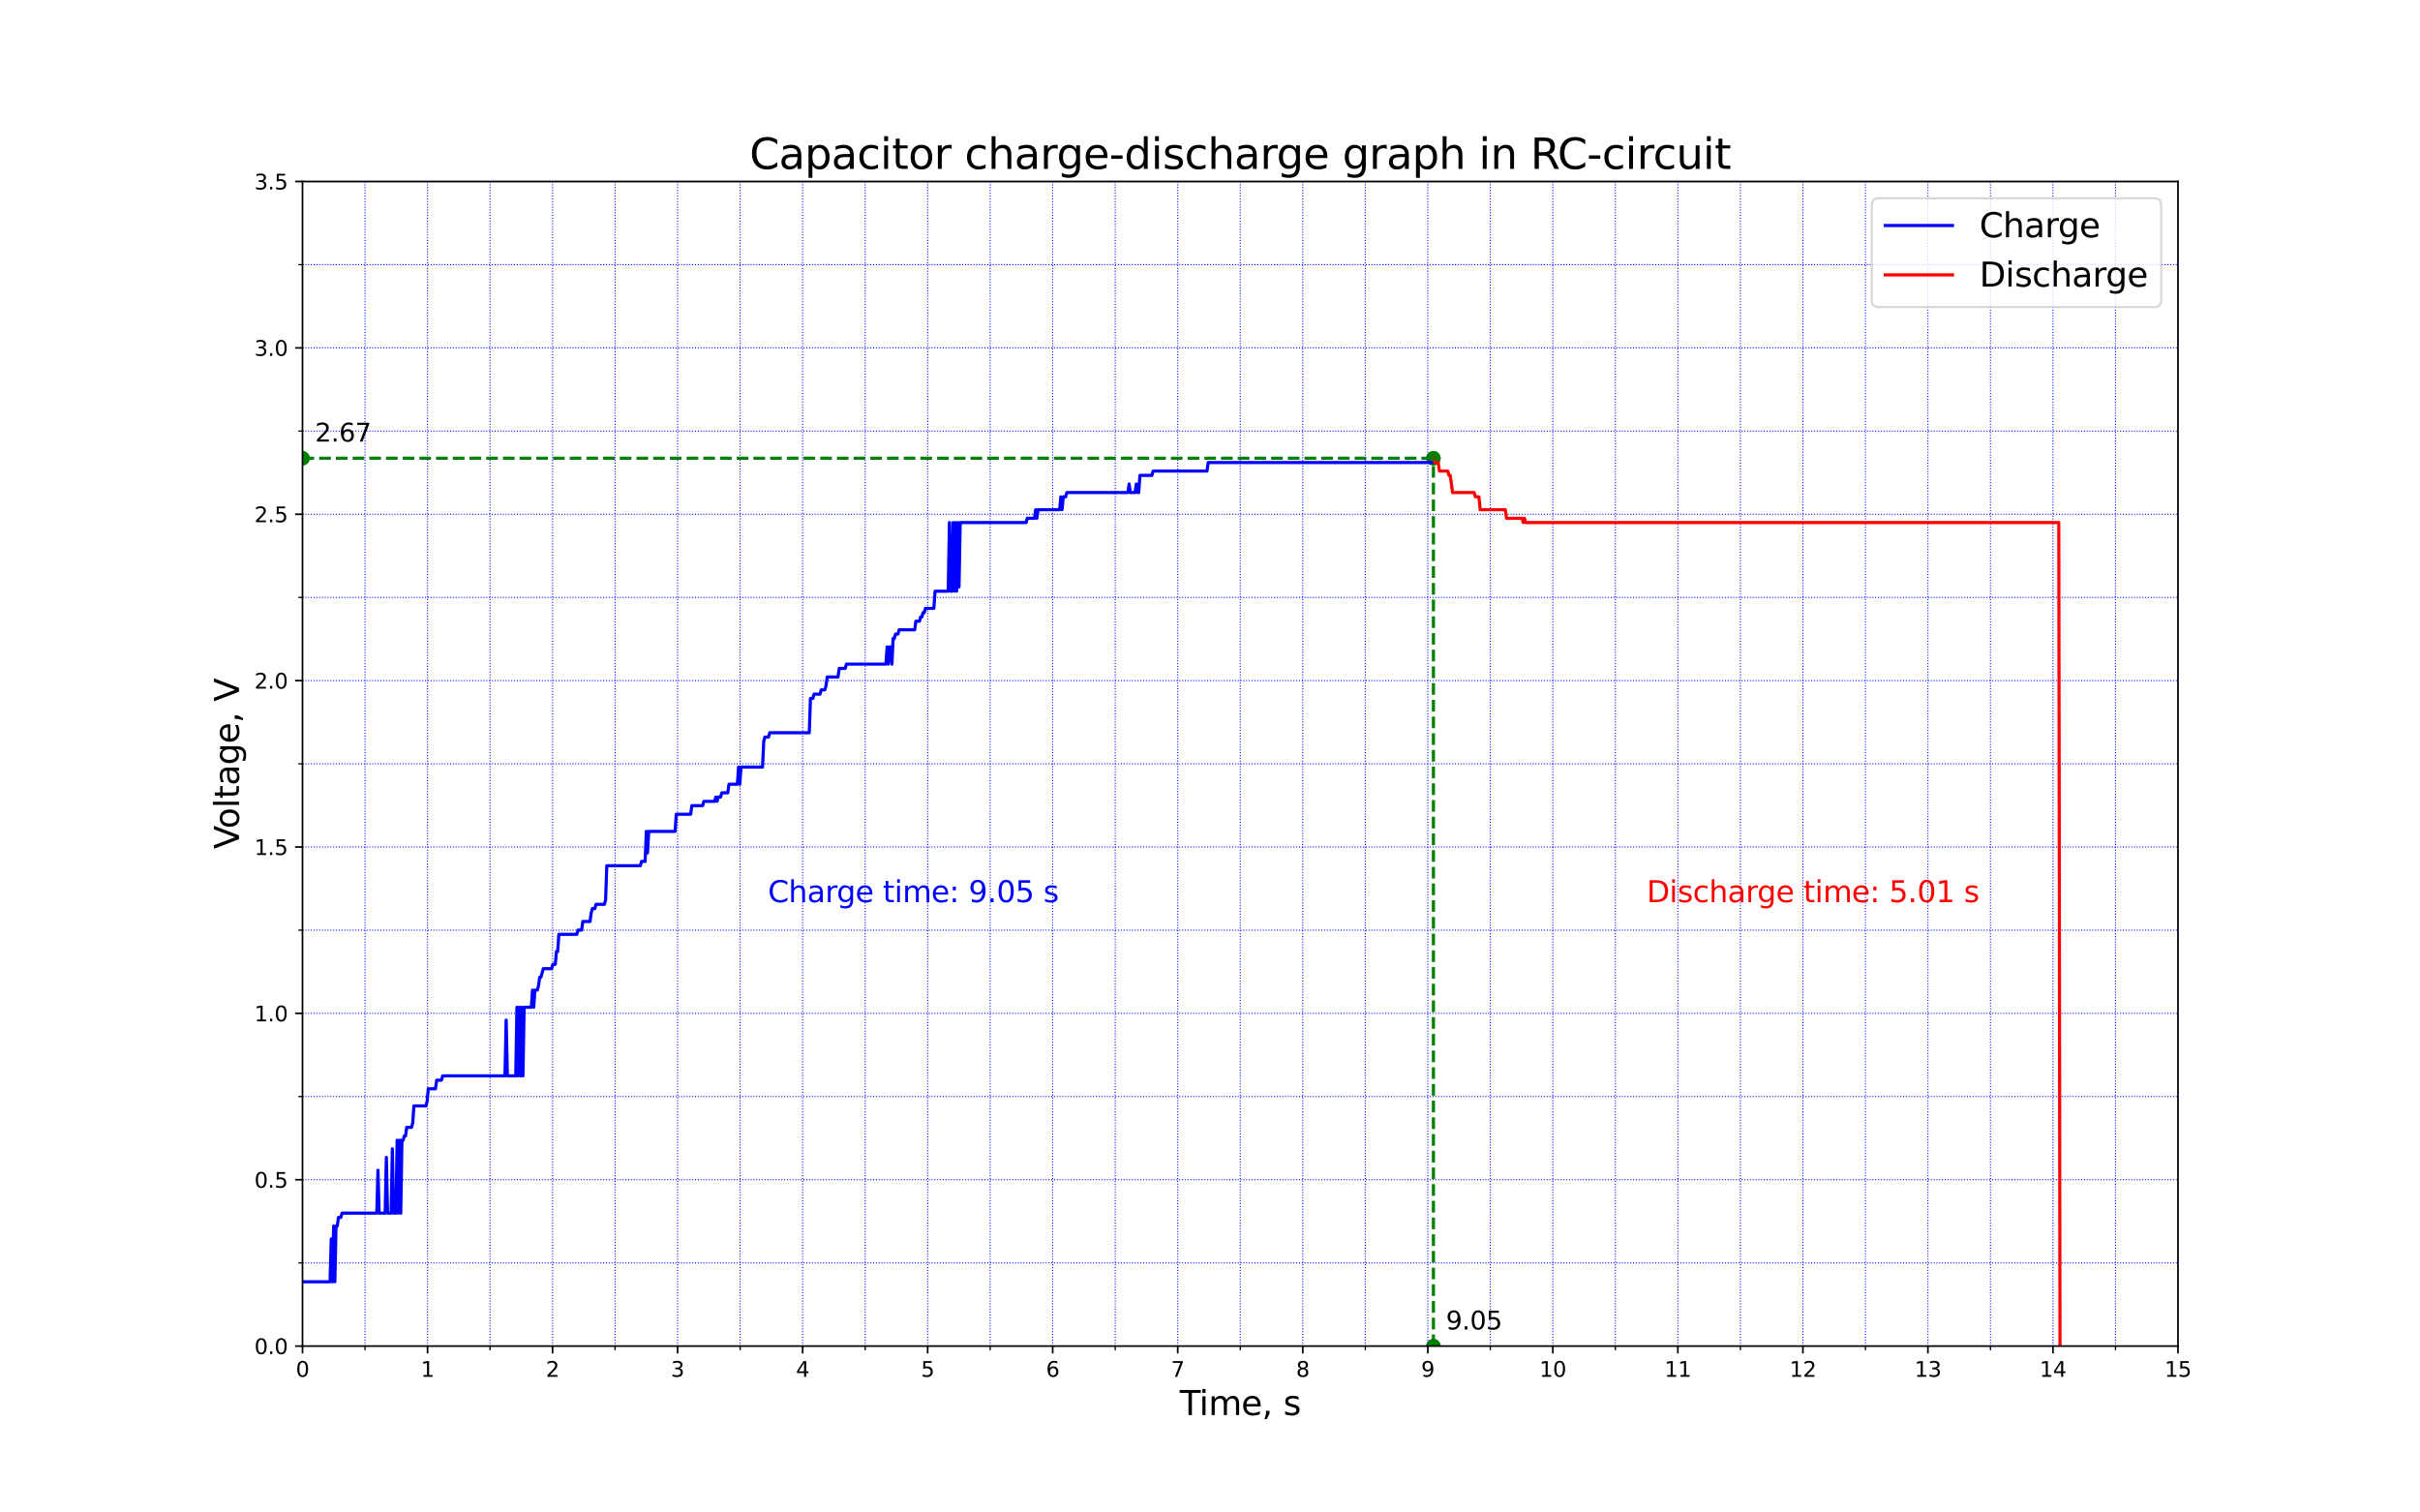 <?xml version="1.0" encoding="utf-8" standalone="no"?>
<!DOCTYPE svg PUBLIC "-//W3C//DTD SVG 1.1//EN"
  "http://www.w3.org/Graphics/SVG/1.1/DTD/svg11.dtd">
<svg xmlns:xlink="http://www.w3.org/1999/xlink" width="1152pt" height="720pt" viewBox="0 0 1152 720" xmlns="http://www.w3.org/2000/svg" version="1.1">
 <defs>
  <style type="text/css">*{stroke-linejoin: round; stroke-linecap: butt}</style>
 </defs>
 <g id="figure_1">
  <g id="patch_1">
   <path d="M 0 720 
L 1152 720 
L 1152 0 
L 0 0 
z
" style="fill: #ffffff"/>
  </g>
  <g id="axes_1">
   <g id="patch_2">
    <path d="M 144 640.8 
L 1036.8 640.8 
L 1036.8 86.4 
L 144 86.4 
z
" style="fill: #ffffff"/>
   </g>
   <g id="PathCollection_1">
    <defs>
     <path id="mfbe9fd8f57" d="M 0 3 
C 0.796 3 1.559 2.684 2.121 2.121 
C 2.684 1.559 3 0.796 3 0 
C 3 -0.796 2.684 -1.559 2.121 -2.121 
C 1.559 -2.684 0.796 -3 0 -3 
C -0.796 -3 -1.559 -2.684 -2.121 -2.121 
C -2.684 -1.559 -3 -0.796 -3 0 
C -3 0.796 -2.684 1.559 -2.121 2.121 
C -1.559 2.684 -0.796 3 0 3 
z
" style="stroke: #008000"/>
    </defs>
    <g clip-path="url(#pc3e6f64f0e)">
     <use xlink:href="#mfbe9fd8f57" x="682.359" y="218.132" style="fill: #008000; stroke: #008000"/>
    </g>
   </g>
   <g id="PathCollection_2">
    <g clip-path="url(#pc3e6f64f0e)">
     <use xlink:href="#mfbe9fd8f57" x="682.359" y="640.8" style="fill: #008000; stroke: #008000"/>
    </g>
   </g>
   <g id="PathCollection_3">
    <g clip-path="url(#pc3e6f64f0e)">
     <use xlink:href="#mfbe9fd8f57" x="144" y="218.132" style="fill: #008000; stroke: #008000"/>
    </g>
   </g>
   <g id="matplotlib.axis_1">
    <g id="xtick_1">
     <g id="line2d_1">
      <path d="M 144 640.8 
L 144 86.4 
" clip-path="url(#pc3e6f64f0e)" style="fill: none; stroke-dasharray: 0.5,0.825; stroke-dashoffset: 0; stroke: #0000ff; stroke-width: 0.5"/>
     </g>
     <g id="line2d_2">
      <defs>
       <path id="ma25ece57f5" d="M 0 0 
L 0 3.5 
" style="stroke: #000000; stroke-width: 0.8"/>
      </defs>
      <g>
       <use xlink:href="#ma25ece57f5" x="144" y="640.8" style="stroke: #000000; stroke-width: 0.8"/>
      </g>
     </g>
     <g id="text_1">
      <!-- 0 -->
      <g transform="translate(140.819 655.398) scale(0.1 -0.1)">
       <defs>
        <path id="DejaVuSans-30" d="M 2034 4250 
Q 1547 4250 1301 3770 
Q 1056 3291 1056 2328 
Q 1056 1369 1301 889 
Q 1547 409 2034 409 
Q 2525 409 2770 889 
Q 3016 1369 3016 2328 
Q 3016 3291 2770 3770 
Q 2525 4250 2034 4250 
z
M 2034 4750 
Q 2819 4750 3233 4129 
Q 3647 3509 3647 2328 
Q 3647 1150 3233 529 
Q 2819 -91 2034 -91 
Q 1250 -91 836 529 
Q 422 1150 422 2328 
Q 422 3509 836 4129 
Q 1250 4750 2034 4750 
z
" transform="scale(0.016)"/>
       </defs>
       <use xlink:href="#DejaVuSans-30"/>
      </g>
     </g>
    </g>
    <g id="xtick_2">
     <g id="line2d_3">
      <path d="M 203.52 640.8 
L 203.52 86.4 
" clip-path="url(#pc3e6f64f0e)" style="fill: none; stroke-dasharray: 0.5,0.825; stroke-dashoffset: 0; stroke: #0000ff; stroke-width: 0.5"/>
     </g>
     <g id="line2d_4">
      <g>
       <use xlink:href="#ma25ece57f5" x="203.52" y="640.8" style="stroke: #000000; stroke-width: 0.8"/>
      </g>
     </g>
     <g id="text_2">
      <!-- 1 -->
      <g transform="translate(200.339 655.398) scale(0.1 -0.1)">
       <defs>
        <path id="DejaVuSans-31" d="M 794 531 
L 1825 531 
L 1825 4091 
L 703 3866 
L 703 4441 
L 1819 4666 
L 2450 4666 
L 2450 531 
L 3481 531 
L 3481 0 
L 794 0 
L 794 531 
z
" transform="scale(0.016)"/>
       </defs>
       <use xlink:href="#DejaVuSans-31"/>
      </g>
     </g>
    </g>
    <g id="xtick_3">
     <g id="line2d_5">
      <path d="M 263.04 640.8 
L 263.04 86.4 
" clip-path="url(#pc3e6f64f0e)" style="fill: none; stroke-dasharray: 0.5,0.825; stroke-dashoffset: 0; stroke: #0000ff; stroke-width: 0.5"/>
     </g>
     <g id="line2d_6">
      <g>
       <use xlink:href="#ma25ece57f5" x="263.04" y="640.8" style="stroke: #000000; stroke-width: 0.8"/>
      </g>
     </g>
     <g id="text_3">
      <!-- 2 -->
      <g transform="translate(259.859 655.398) scale(0.1 -0.1)">
       <defs>
        <path id="DejaVuSans-32" d="M 1228 531 
L 3431 531 
L 3431 0 
L 469 0 
L 469 531 
Q 828 903 1448 1529 
Q 2069 2156 2228 2338 
Q 2531 2678 2651 2914 
Q 2772 3150 2772 3378 
Q 2772 3750 2511 3984 
Q 2250 4219 1831 4219 
Q 1534 4219 1204 4116 
Q 875 4013 500 3803 
L 500 4441 
Q 881 4594 1212 4672 
Q 1544 4750 1819 4750 
Q 2544 4750 2975 4387 
Q 3406 4025 3406 3419 
Q 3406 3131 3298 2873 
Q 3191 2616 2906 2266 
Q 2828 2175 2409 1742 
Q 1991 1309 1228 531 
z
" transform="scale(0.016)"/>
       </defs>
       <use xlink:href="#DejaVuSans-32"/>
      </g>
     </g>
    </g>
    <g id="xtick_4">
     <g id="line2d_7">
      <path d="M 322.56 640.8 
L 322.56 86.4 
" clip-path="url(#pc3e6f64f0e)" style="fill: none; stroke-dasharray: 0.5,0.825; stroke-dashoffset: 0; stroke: #0000ff; stroke-width: 0.5"/>
     </g>
     <g id="line2d_8">
      <g>
       <use xlink:href="#ma25ece57f5" x="322.56" y="640.8" style="stroke: #000000; stroke-width: 0.8"/>
      </g>
     </g>
     <g id="text_4">
      <!-- 3 -->
      <g transform="translate(319.379 655.398) scale(0.1 -0.1)">
       <defs>
        <path id="DejaVuSans-33" d="M 2597 2516 
Q 3050 2419 3304 2112 
Q 3559 1806 3559 1356 
Q 3559 666 3084 287 
Q 2609 -91 1734 -91 
Q 1441 -91 1130 -33 
Q 819 25 488 141 
L 488 750 
Q 750 597 1062 519 
Q 1375 441 1716 441 
Q 2309 441 2620 675 
Q 2931 909 2931 1356 
Q 2931 1769 2642 2001 
Q 2353 2234 1838 2234 
L 1294 2234 
L 1294 2753 
L 1863 2753 
Q 2328 2753 2575 2939 
Q 2822 3125 2822 3475 
Q 2822 3834 2567 4026 
Q 2313 4219 1838 4219 
Q 1578 4219 1281 4162 
Q 984 4106 628 3988 
L 628 4550 
Q 988 4650 1302 4700 
Q 1616 4750 1894 4750 
Q 2613 4750 3031 4423 
Q 3450 4097 3450 3541 
Q 3450 3153 3228 2886 
Q 3006 2619 2597 2516 
z
" transform="scale(0.016)"/>
       </defs>
       <use xlink:href="#DejaVuSans-33"/>
      </g>
     </g>
    </g>
    <g id="xtick_5">
     <g id="line2d_9">
      <path d="M 382.08 640.8 
L 382.08 86.4 
" clip-path="url(#pc3e6f64f0e)" style="fill: none; stroke-dasharray: 0.5,0.825; stroke-dashoffset: 0; stroke: #0000ff; stroke-width: 0.5"/>
     </g>
     <g id="line2d_10">
      <g>
       <use xlink:href="#ma25ece57f5" x="382.08" y="640.8" style="stroke: #000000; stroke-width: 0.8"/>
      </g>
     </g>
     <g id="text_5">
      <!-- 4 -->
      <g transform="translate(378.899 655.398) scale(0.1 -0.1)">
       <defs>
        <path id="DejaVuSans-34" d="M 2419 4116 
L 825 1625 
L 2419 1625 
L 2419 4116 
z
M 2253 4666 
L 3047 4666 
L 3047 1625 
L 3713 1625 
L 3713 1100 
L 3047 1100 
L 3047 0 
L 2419 0 
L 2419 1100 
L 313 1100 
L 313 1709 
L 2253 4666 
z
" transform="scale(0.016)"/>
       </defs>
       <use xlink:href="#DejaVuSans-34"/>
      </g>
     </g>
    </g>
    <g id="xtick_6">
     <g id="line2d_11">
      <path d="M 441.6 640.8 
L 441.6 86.4 
" clip-path="url(#pc3e6f64f0e)" style="fill: none; stroke-dasharray: 0.5,0.825; stroke-dashoffset: 0; stroke: #0000ff; stroke-width: 0.5"/>
     </g>
     <g id="line2d_12">
      <g>
       <use xlink:href="#ma25ece57f5" x="441.6" y="640.8" style="stroke: #000000; stroke-width: 0.8"/>
      </g>
     </g>
     <g id="text_6">
      <!-- 5 -->
      <g transform="translate(438.419 655.398) scale(0.1 -0.1)">
       <defs>
        <path id="DejaVuSans-35" d="M 691 4666 
L 3169 4666 
L 3169 4134 
L 1269 4134 
L 1269 2991 
Q 1406 3038 1543 3061 
Q 1681 3084 1819 3084 
Q 2600 3084 3056 2656 
Q 3513 2228 3513 1497 
Q 3513 744 3044 326 
Q 2575 -91 1722 -91 
Q 1428 -91 1123 -41 
Q 819 9 494 109 
L 494 744 
Q 775 591 1075 516 
Q 1375 441 1709 441 
Q 2250 441 2565 725 
Q 2881 1009 2881 1497 
Q 2881 1984 2565 2268 
Q 2250 2553 1709 2553 
Q 1456 2553 1204 2497 
Q 953 2441 691 2322 
L 691 4666 
z
" transform="scale(0.016)"/>
       </defs>
       <use xlink:href="#DejaVuSans-35"/>
      </g>
     </g>
    </g>
    <g id="xtick_7">
     <g id="line2d_13">
      <path d="M 501.12 640.8 
L 501.12 86.4 
" clip-path="url(#pc3e6f64f0e)" style="fill: none; stroke-dasharray: 0.5,0.825; stroke-dashoffset: 0; stroke: #0000ff; stroke-width: 0.5"/>
     </g>
     <g id="line2d_14">
      <g>
       <use xlink:href="#ma25ece57f5" x="501.12" y="640.8" style="stroke: #000000; stroke-width: 0.8"/>
      </g>
     </g>
     <g id="text_7">
      <!-- 6 -->
      <g transform="translate(497.939 655.398) scale(0.1 -0.1)">
       <defs>
        <path id="DejaVuSans-36" d="M 2113 2584 
Q 1688 2584 1439 2293 
Q 1191 2003 1191 1497 
Q 1191 994 1439 701 
Q 1688 409 2113 409 
Q 2538 409 2786 701 
Q 3034 994 3034 1497 
Q 3034 2003 2786 2293 
Q 2538 2584 2113 2584 
z
M 3366 4563 
L 3366 3988 
Q 3128 4100 2886 4159 
Q 2644 4219 2406 4219 
Q 1781 4219 1451 3797 
Q 1122 3375 1075 2522 
Q 1259 2794 1537 2939 
Q 1816 3084 2150 3084 
Q 2853 3084 3261 2657 
Q 3669 2231 3669 1497 
Q 3669 778 3244 343 
Q 2819 -91 2113 -91 
Q 1303 -91 875 529 
Q 447 1150 447 2328 
Q 447 3434 972 4092 
Q 1497 4750 2381 4750 
Q 2619 4750 2861 4703 
Q 3103 4656 3366 4563 
z
" transform="scale(0.016)"/>
       </defs>
       <use xlink:href="#DejaVuSans-36"/>
      </g>
     </g>
    </g>
    <g id="xtick_8">
     <g id="line2d_15">
      <path d="M 560.64 640.8 
L 560.64 86.4 
" clip-path="url(#pc3e6f64f0e)" style="fill: none; stroke-dasharray: 0.5,0.825; stroke-dashoffset: 0; stroke: #0000ff; stroke-width: 0.5"/>
     </g>
     <g id="line2d_16">
      <g>
       <use xlink:href="#ma25ece57f5" x="560.64" y="640.8" style="stroke: #000000; stroke-width: 0.8"/>
      </g>
     </g>
     <g id="text_8">
      <!-- 7 -->
      <g transform="translate(557.459 655.398) scale(0.1 -0.1)">
       <defs>
        <path id="DejaVuSans-37" d="M 525 4666 
L 3525 4666 
L 3525 4397 
L 1831 0 
L 1172 0 
L 2766 4134 
L 525 4134 
L 525 4666 
z
" transform="scale(0.016)"/>
       </defs>
       <use xlink:href="#DejaVuSans-37"/>
      </g>
     </g>
    </g>
    <g id="xtick_9">
     <g id="line2d_17">
      <path d="M 620.16 640.8 
L 620.16 86.4 
" clip-path="url(#pc3e6f64f0e)" style="fill: none; stroke-dasharray: 0.5,0.825; stroke-dashoffset: 0; stroke: #0000ff; stroke-width: 0.5"/>
     </g>
     <g id="line2d_18">
      <g>
       <use xlink:href="#ma25ece57f5" x="620.16" y="640.8" style="stroke: #000000; stroke-width: 0.8"/>
      </g>
     </g>
     <g id="text_9">
      <!-- 8 -->
      <g transform="translate(616.979 655.398) scale(0.1 -0.1)">
       <defs>
        <path id="DejaVuSans-38" d="M 2034 2216 
Q 1584 2216 1326 1975 
Q 1069 1734 1069 1313 
Q 1069 891 1326 650 
Q 1584 409 2034 409 
Q 2484 409 2743 651 
Q 3003 894 3003 1313 
Q 3003 1734 2745 1975 
Q 2488 2216 2034 2216 
z
M 1403 2484 
Q 997 2584 770 2862 
Q 544 3141 544 3541 
Q 544 4100 942 4425 
Q 1341 4750 2034 4750 
Q 2731 4750 3128 4425 
Q 3525 4100 3525 3541 
Q 3525 3141 3298 2862 
Q 3072 2584 2669 2484 
Q 3125 2378 3379 2068 
Q 3634 1759 3634 1313 
Q 3634 634 3220 271 
Q 2806 -91 2034 -91 
Q 1263 -91 848 271 
Q 434 634 434 1313 
Q 434 1759 690 2068 
Q 947 2378 1403 2484 
z
M 1172 3481 
Q 1172 3119 1398 2916 
Q 1625 2713 2034 2713 
Q 2441 2713 2670 2916 
Q 2900 3119 2900 3481 
Q 2900 3844 2670 4047 
Q 2441 4250 2034 4250 
Q 1625 4250 1398 4047 
Q 1172 3844 1172 3481 
z
" transform="scale(0.016)"/>
       </defs>
       <use xlink:href="#DejaVuSans-38"/>
      </g>
     </g>
    </g>
    <g id="xtick_10">
     <g id="line2d_19">
      <path d="M 679.68 640.8 
L 679.68 86.4 
" clip-path="url(#pc3e6f64f0e)" style="fill: none; stroke-dasharray: 0.5,0.825; stroke-dashoffset: 0; stroke: #0000ff; stroke-width: 0.5"/>
     </g>
     <g id="line2d_20">
      <g>
       <use xlink:href="#ma25ece57f5" x="679.68" y="640.8" style="stroke: #000000; stroke-width: 0.8"/>
      </g>
     </g>
     <g id="text_10">
      <!-- 9 -->
      <g transform="translate(676.499 655.398) scale(0.1 -0.1)">
       <defs>
        <path id="DejaVuSans-39" d="M 703 97 
L 703 672 
Q 941 559 1184 500 
Q 1428 441 1663 441 
Q 2288 441 2617 861 
Q 2947 1281 2994 2138 
Q 2813 1869 2534 1725 
Q 2256 1581 1919 1581 
Q 1219 1581 811 2004 
Q 403 2428 403 3163 
Q 403 3881 828 4315 
Q 1253 4750 1959 4750 
Q 2769 4750 3195 4129 
Q 3622 3509 3622 2328 
Q 3622 1225 3098 567 
Q 2575 -91 1691 -91 
Q 1453 -91 1209 -44 
Q 966 3 703 97 
z
M 1959 2075 
Q 2384 2075 2632 2365 
Q 2881 2656 2881 3163 
Q 2881 3666 2632 3958 
Q 2384 4250 1959 4250 
Q 1534 4250 1286 3958 
Q 1038 3666 1038 3163 
Q 1038 2656 1286 2365 
Q 1534 2075 1959 2075 
z
" transform="scale(0.016)"/>
       </defs>
       <use xlink:href="#DejaVuSans-39"/>
      </g>
     </g>
    </g>
    <g id="xtick_11">
     <g id="line2d_21">
      <path d="M 739.2 640.8 
L 739.2 86.4 
" clip-path="url(#pc3e6f64f0e)" style="fill: none; stroke-dasharray: 0.5,0.825; stroke-dashoffset: 0; stroke: #0000ff; stroke-width: 0.5"/>
     </g>
     <g id="line2d_22">
      <g>
       <use xlink:href="#ma25ece57f5" x="739.2" y="640.8" style="stroke: #000000; stroke-width: 0.8"/>
      </g>
     </g>
     <g id="text_11">
      <!-- 10 -->
      <g transform="translate(732.837 655.398) scale(0.1 -0.1)">
       <use xlink:href="#DejaVuSans-31"/>
       <use xlink:href="#DejaVuSans-30" x="63.623"/>
      </g>
     </g>
    </g>
    <g id="xtick_12">
     <g id="line2d_23">
      <path d="M 798.72 640.8 
L 798.72 86.4 
" clip-path="url(#pc3e6f64f0e)" style="fill: none; stroke-dasharray: 0.5,0.825; stroke-dashoffset: 0; stroke: #0000ff; stroke-width: 0.5"/>
     </g>
     <g id="line2d_24">
      <g>
       <use xlink:href="#ma25ece57f5" x="798.72" y="640.8" style="stroke: #000000; stroke-width: 0.8"/>
      </g>
     </g>
     <g id="text_12">
      <!-- 11 -->
      <g transform="translate(792.357 655.398) scale(0.1 -0.1)">
       <use xlink:href="#DejaVuSans-31"/>
       <use xlink:href="#DejaVuSans-31" x="63.623"/>
      </g>
     </g>
    </g>
    <g id="xtick_13">
     <g id="line2d_25">
      <path d="M 858.24 640.8 
L 858.24 86.4 
" clip-path="url(#pc3e6f64f0e)" style="fill: none; stroke-dasharray: 0.5,0.825; stroke-dashoffset: 0; stroke: #0000ff; stroke-width: 0.5"/>
     </g>
     <g id="line2d_26">
      <g>
       <use xlink:href="#ma25ece57f5" x="858.24" y="640.8" style="stroke: #000000; stroke-width: 0.8"/>
      </g>
     </g>
     <g id="text_13">
      <!-- 12 -->
      <g transform="translate(851.878 655.398) scale(0.1 -0.1)">
       <use xlink:href="#DejaVuSans-31"/>
       <use xlink:href="#DejaVuSans-32" x="63.623"/>
      </g>
     </g>
    </g>
    <g id="xtick_14">
     <g id="line2d_27">
      <path d="M 917.76 640.8 
L 917.76 86.4 
" clip-path="url(#pc3e6f64f0e)" style="fill: none; stroke-dasharray: 0.5,0.825; stroke-dashoffset: 0; stroke: #0000ff; stroke-width: 0.5"/>
     </g>
     <g id="line2d_28">
      <g>
       <use xlink:href="#ma25ece57f5" x="917.76" y="640.8" style="stroke: #000000; stroke-width: 0.8"/>
      </g>
     </g>
     <g id="text_14">
      <!-- 13 -->
      <g transform="translate(911.398 655.398) scale(0.1 -0.1)">
       <use xlink:href="#DejaVuSans-31"/>
       <use xlink:href="#DejaVuSans-33" x="63.623"/>
      </g>
     </g>
    </g>
    <g id="xtick_15">
     <g id="line2d_29">
      <path d="M 977.28 640.8 
L 977.28 86.4 
" clip-path="url(#pc3e6f64f0e)" style="fill: none; stroke-dasharray: 0.5,0.825; stroke-dashoffset: 0; stroke: #0000ff; stroke-width: 0.5"/>
     </g>
     <g id="line2d_30">
      <g>
       <use xlink:href="#ma25ece57f5" x="977.28" y="640.8" style="stroke: #000000; stroke-width: 0.8"/>
      </g>
     </g>
     <g id="text_15">
      <!-- 14 -->
      <g transform="translate(970.918 655.398) scale(0.1 -0.1)">
       <use xlink:href="#DejaVuSans-31"/>
       <use xlink:href="#DejaVuSans-34" x="63.623"/>
      </g>
     </g>
    </g>
    <g id="xtick_16">
     <g id="line2d_31">
      <path d="M 1036.8 640.8 
L 1036.8 86.4 
" clip-path="url(#pc3e6f64f0e)" style="fill: none; stroke-dasharray: 0.5,0.825; stroke-dashoffset: 0; stroke: #0000ff; stroke-width: 0.5"/>
     </g>
     <g id="line2d_32">
      <g>
       <use xlink:href="#ma25ece57f5" x="1036.8" y="640.8" style="stroke: #000000; stroke-width: 0.8"/>
      </g>
     </g>
     <g id="text_16">
      <!-- 15 -->
      <g transform="translate(1030.438 655.398) scale(0.1 -0.1)">
       <use xlink:href="#DejaVuSans-31"/>
       <use xlink:href="#DejaVuSans-35" x="63.623"/>
      </g>
     </g>
    </g>
    <g id="xtick_17">
     <g id="line2d_33">
      <path d="M 173.76 640.8 
L 173.76 86.4 
" clip-path="url(#pc3e6f64f0e)" style="fill: none; stroke-dasharray: 0.5,0.825; stroke-dashoffset: 0; stroke: #0000ff; stroke-width: 0.5"/>
     </g>
     <g id="line2d_34">
      <defs>
       <path id="mfd2dee9d50" d="M 0 0 
L 0 2 
" style="stroke: #000000; stroke-width: 0.6"/>
      </defs>
      <g>
       <use xlink:href="#mfd2dee9d50" x="173.76" y="640.8" style="stroke: #000000; stroke-width: 0.6"/>
      </g>
     </g>
    </g>
    <g id="xtick_18">
     <g id="line2d_35">
      <path d="M 233.28 640.8 
L 233.28 86.4 
" clip-path="url(#pc3e6f64f0e)" style="fill: none; stroke-dasharray: 0.5,0.825; stroke-dashoffset: 0; stroke: #0000ff; stroke-width: 0.5"/>
     </g>
     <g id="line2d_36">
      <g>
       <use xlink:href="#mfd2dee9d50" x="233.28" y="640.8" style="stroke: #000000; stroke-width: 0.6"/>
      </g>
     </g>
    </g>
    <g id="xtick_19">
     <g id="line2d_37">
      <path d="M 292.8 640.8 
L 292.8 86.4 
" clip-path="url(#pc3e6f64f0e)" style="fill: none; stroke-dasharray: 0.5,0.825; stroke-dashoffset: 0; stroke: #0000ff; stroke-width: 0.5"/>
     </g>
     <g id="line2d_38">
      <g>
       <use xlink:href="#mfd2dee9d50" x="292.8" y="640.8" style="stroke: #000000; stroke-width: 0.6"/>
      </g>
     </g>
    </g>
    <g id="xtick_20">
     <g id="line2d_39">
      <path d="M 352.32 640.8 
L 352.32 86.4 
" clip-path="url(#pc3e6f64f0e)" style="fill: none; stroke-dasharray: 0.5,0.825; stroke-dashoffset: 0; stroke: #0000ff; stroke-width: 0.5"/>
     </g>
     <g id="line2d_40">
      <g>
       <use xlink:href="#mfd2dee9d50" x="352.32" y="640.8" style="stroke: #000000; stroke-width: 0.6"/>
      </g>
     </g>
    </g>
    <g id="xtick_21">
     <g id="line2d_41">
      <path d="M 411.84 640.8 
L 411.84 86.4 
" clip-path="url(#pc3e6f64f0e)" style="fill: none; stroke-dasharray: 0.5,0.825; stroke-dashoffset: 0; stroke: #0000ff; stroke-width: 0.5"/>
     </g>
     <g id="line2d_42">
      <g>
       <use xlink:href="#mfd2dee9d50" x="411.84" y="640.8" style="stroke: #000000; stroke-width: 0.6"/>
      </g>
     </g>
    </g>
    <g id="xtick_22">
     <g id="line2d_43">
      <path d="M 471.36 640.8 
L 471.36 86.4 
" clip-path="url(#pc3e6f64f0e)" style="fill: none; stroke-dasharray: 0.5,0.825; stroke-dashoffset: 0; stroke: #0000ff; stroke-width: 0.5"/>
     </g>
     <g id="line2d_44">
      <g>
       <use xlink:href="#mfd2dee9d50" x="471.36" y="640.8" style="stroke: #000000; stroke-width: 0.6"/>
      </g>
     </g>
    </g>
    <g id="xtick_23">
     <g id="line2d_45">
      <path d="M 530.88 640.8 
L 530.88 86.4 
" clip-path="url(#pc3e6f64f0e)" style="fill: none; stroke-dasharray: 0.5,0.825; stroke-dashoffset: 0; stroke: #0000ff; stroke-width: 0.5"/>
     </g>
     <g id="line2d_46">
      <g>
       <use xlink:href="#mfd2dee9d50" x="530.88" y="640.8" style="stroke: #000000; stroke-width: 0.6"/>
      </g>
     </g>
    </g>
    <g id="xtick_24">
     <g id="line2d_47">
      <path d="M 590.4 640.8 
L 590.4 86.4 
" clip-path="url(#pc3e6f64f0e)" style="fill: none; stroke-dasharray: 0.5,0.825; stroke-dashoffset: 0; stroke: #0000ff; stroke-width: 0.5"/>
     </g>
     <g id="line2d_48">
      <g>
       <use xlink:href="#mfd2dee9d50" x="590.4" y="640.8" style="stroke: #000000; stroke-width: 0.6"/>
      </g>
     </g>
    </g>
    <g id="xtick_25">
     <g id="line2d_49">
      <path d="M 649.92 640.8 
L 649.92 86.4 
" clip-path="url(#pc3e6f64f0e)" style="fill: none; stroke-dasharray: 0.5,0.825; stroke-dashoffset: 0; stroke: #0000ff; stroke-width: 0.5"/>
     </g>
     <g id="line2d_50">
      <g>
       <use xlink:href="#mfd2dee9d50" x="649.92" y="640.8" style="stroke: #000000; stroke-width: 0.6"/>
      </g>
     </g>
    </g>
    <g id="xtick_26">
     <g id="line2d_51">
      <path d="M 709.44 640.8 
L 709.44 86.4 
" clip-path="url(#pc3e6f64f0e)" style="fill: none; stroke-dasharray: 0.5,0.825; stroke-dashoffset: 0; stroke: #0000ff; stroke-width: 0.5"/>
     </g>
     <g id="line2d_52">
      <g>
       <use xlink:href="#mfd2dee9d50" x="709.44" y="640.8" style="stroke: #000000; stroke-width: 0.6"/>
      </g>
     </g>
    </g>
    <g id="xtick_27">
     <g id="line2d_53">
      <path d="M 768.96 640.8 
L 768.96 86.4 
" clip-path="url(#pc3e6f64f0e)" style="fill: none; stroke-dasharray: 0.5,0.825; stroke-dashoffset: 0; stroke: #0000ff; stroke-width: 0.5"/>
     </g>
     <g id="line2d_54">
      <g>
       <use xlink:href="#mfd2dee9d50" x="768.96" y="640.8" style="stroke: #000000; stroke-width: 0.6"/>
      </g>
     </g>
    </g>
    <g id="xtick_28">
     <g id="line2d_55">
      <path d="M 828.48 640.8 
L 828.48 86.4 
" clip-path="url(#pc3e6f64f0e)" style="fill: none; stroke-dasharray: 0.5,0.825; stroke-dashoffset: 0; stroke: #0000ff; stroke-width: 0.5"/>
     </g>
     <g id="line2d_56">
      <g>
       <use xlink:href="#mfd2dee9d50" x="828.48" y="640.8" style="stroke: #000000; stroke-width: 0.6"/>
      </g>
     </g>
    </g>
    <g id="xtick_29">
     <g id="line2d_57">
      <path d="M 888 640.8 
L 888 86.4 
" clip-path="url(#pc3e6f64f0e)" style="fill: none; stroke-dasharray: 0.5,0.825; stroke-dashoffset: 0; stroke: #0000ff; stroke-width: 0.5"/>
     </g>
     <g id="line2d_58">
      <g>
       <use xlink:href="#mfd2dee9d50" x="888" y="640.8" style="stroke: #000000; stroke-width: 0.6"/>
      </g>
     </g>
    </g>
    <g id="xtick_30">
     <g id="line2d_59">
      <path d="M 947.52 640.8 
L 947.52 86.4 
" clip-path="url(#pc3e6f64f0e)" style="fill: none; stroke-dasharray: 0.5,0.825; stroke-dashoffset: 0; stroke: #0000ff; stroke-width: 0.5"/>
     </g>
     <g id="line2d_60">
      <g>
       <use xlink:href="#mfd2dee9d50" x="947.52" y="640.8" style="stroke: #000000; stroke-width: 0.6"/>
      </g>
     </g>
    </g>
    <g id="xtick_31">
     <g id="line2d_61">
      <path d="M 1007.04 640.8 
L 1007.04 86.4 
" clip-path="url(#pc3e6f64f0e)" style="fill: none; stroke-dasharray: 0.5,0.825; stroke-dashoffset: 0; stroke: #0000ff; stroke-width: 0.5"/>
     </g>
     <g id="line2d_62">
      <g>
       <use xlink:href="#mfd2dee9d50" x="1007.04" y="640.8" style="stroke: #000000; stroke-width: 0.6"/>
      </g>
     </g>
    </g>
    <g id="text_17">
     <!-- Time, s -->
     <g transform="translate(561.574 673.636) scale(0.16 -0.16)">
      <defs>
       <path id="DejaVuSans-54" d="M -19 4666 
L 3928 4666 
L 3928 4134 
L 2272 4134 
L 2272 0 
L 1638 0 
L 1638 4134 
L -19 4134 
L -19 4666 
z
" transform="scale(0.016)"/>
       <path id="DejaVuSans-69" d="M 603 3500 
L 1178 3500 
L 1178 0 
L 603 0 
L 603 3500 
z
M 603 4863 
L 1178 4863 
L 1178 4134 
L 603 4134 
L 603 4863 
z
" transform="scale(0.016)"/>
       <path id="DejaVuSans-6d" d="M 3328 2828 
Q 3544 3216 3844 3400 
Q 4144 3584 4550 3584 
Q 5097 3584 5394 3201 
Q 5691 2819 5691 2113 
L 5691 0 
L 5113 0 
L 5113 2094 
Q 5113 2597 4934 2840 
Q 4756 3084 4391 3084 
Q 3944 3084 3684 2787 
Q 3425 2491 3425 1978 
L 3425 0 
L 2847 0 
L 2847 2094 
Q 2847 2600 2669 2842 
Q 2491 3084 2119 3084 
Q 1678 3084 1418 2786 
Q 1159 2488 1159 1978 
L 1159 0 
L 581 0 
L 581 3500 
L 1159 3500 
L 1159 2956 
Q 1356 3278 1631 3431 
Q 1906 3584 2284 3584 
Q 2666 3584 2933 3390 
Q 3200 3197 3328 2828 
z
" transform="scale(0.016)"/>
       <path id="DejaVuSans-65" d="M 3597 1894 
L 3597 1613 
L 953 1613 
Q 991 1019 1311 708 
Q 1631 397 2203 397 
Q 2534 397 2845 478 
Q 3156 559 3463 722 
L 3463 178 
Q 3153 47 2828 -22 
Q 2503 -91 2169 -91 
Q 1331 -91 842 396 
Q 353 884 353 1716 
Q 353 2575 817 3079 
Q 1281 3584 2069 3584 
Q 2775 3584 3186 3129 
Q 3597 2675 3597 1894 
z
M 3022 2063 
Q 3016 2534 2758 2815 
Q 2500 3097 2075 3097 
Q 1594 3097 1305 2825 
Q 1016 2553 972 2059 
L 3022 2063 
z
" transform="scale(0.016)"/>
       <path id="DejaVuSans-2c" d="M 750 794 
L 1409 794 
L 1409 256 
L 897 -744 
L 494 -744 
L 750 256 
L 750 794 
z
" transform="scale(0.016)"/>
       <path id="DejaVuSans-20" transform="scale(0.016)"/>
       <path id="DejaVuSans-73" d="M 2834 3397 
L 2834 2853 
Q 2591 2978 2328 3040 
Q 2066 3103 1784 3103 
Q 1356 3103 1142 2972 
Q 928 2841 928 2578 
Q 928 2378 1081 2264 
Q 1234 2150 1697 2047 
L 1894 2003 
Q 2506 1872 2764 1633 
Q 3022 1394 3022 966 
Q 3022 478 2636 193 
Q 2250 -91 1575 -91 
Q 1294 -91 989 -36 
Q 684 19 347 128 
L 347 722 
Q 666 556 975 473 
Q 1284 391 1588 391 
Q 1994 391 2212 530 
Q 2431 669 2431 922 
Q 2431 1156 2273 1281 
Q 2116 1406 1581 1522 
L 1381 1569 
Q 847 1681 609 1914 
Q 372 2147 372 2553 
Q 372 3047 722 3315 
Q 1072 3584 1716 3584 
Q 2034 3584 2315 3537 
Q 2597 3491 2834 3397 
z
" transform="scale(0.016)"/>
      </defs>
      <use xlink:href="#DejaVuSans-54"/>
      <use xlink:href="#DejaVuSans-69" x="57.959"/>
      <use xlink:href="#DejaVuSans-6d" x="85.742"/>
      <use xlink:href="#DejaVuSans-65" x="183.154"/>
      <use xlink:href="#DejaVuSans-2c" x="244.678"/>
      <use xlink:href="#DejaVuSans-20" x="276.465"/>
      <use xlink:href="#DejaVuSans-73" x="308.252"/>
     </g>
    </g>
   </g>
   <g id="matplotlib.axis_2">
    <g id="ytick_1">
     <g id="line2d_63">
      <path d="M 144 640.8 
L 1036.8 640.8 
" clip-path="url(#pc3e6f64f0e)" style="fill: none; stroke-dasharray: 0.5,0.825; stroke-dashoffset: 0; stroke: #0000ff; stroke-width: 0.5"/>
     </g>
     <g id="line2d_64">
      <defs>
       <path id="m2b6708337c" d="M 0 0 
L -3.5 0 
" style="stroke: #000000; stroke-width: 0.8"/>
      </defs>
      <g>
       <use xlink:href="#m2b6708337c" x="144" y="640.8" style="stroke: #000000; stroke-width: 0.8"/>
      </g>
     </g>
     <g id="text_18">
      <!-- 0.0 -->
      <g transform="translate(121.097 644.599) scale(0.1 -0.1)">
       <defs>
        <path id="DejaVuSans-2e" d="M 684 794 
L 1344 794 
L 1344 0 
L 684 0 
L 684 794 
z
" transform="scale(0.016)"/>
       </defs>
       <use xlink:href="#DejaVuSans-30"/>
       <use xlink:href="#DejaVuSans-2e" x="63.623"/>
       <use xlink:href="#DejaVuSans-30" x="95.41"/>
      </g>
     </g>
    </g>
    <g id="ytick_2">
     <g id="line2d_65">
      <path d="M 144 561.6 
L 1036.8 561.6 
" clip-path="url(#pc3e6f64f0e)" style="fill: none; stroke-dasharray: 0.5,0.825; stroke-dashoffset: 0; stroke: #0000ff; stroke-width: 0.5"/>
     </g>
     <g id="line2d_66">
      <g>
       <use xlink:href="#m2b6708337c" x="144" y="561.6" style="stroke: #000000; stroke-width: 0.8"/>
      </g>
     </g>
     <g id="text_19">
      <!-- 0.5 -->
      <g transform="translate(121.097 565.399) scale(0.1 -0.1)">
       <use xlink:href="#DejaVuSans-30"/>
       <use xlink:href="#DejaVuSans-2e" x="63.623"/>
       <use xlink:href="#DejaVuSans-35" x="95.41"/>
      </g>
     </g>
    </g>
    <g id="ytick_3">
     <g id="line2d_67">
      <path d="M 144 482.4 
L 1036.8 482.4 
" clip-path="url(#pc3e6f64f0e)" style="fill: none; stroke-dasharray: 0.5,0.825; stroke-dashoffset: 0; stroke: #0000ff; stroke-width: 0.5"/>
     </g>
     <g id="line2d_68">
      <g>
       <use xlink:href="#m2b6708337c" x="144" y="482.4" style="stroke: #000000; stroke-width: 0.8"/>
      </g>
     </g>
     <g id="text_20">
      <!-- 1.0 -->
      <g transform="translate(121.097 486.199) scale(0.1 -0.1)">
       <use xlink:href="#DejaVuSans-31"/>
       <use xlink:href="#DejaVuSans-2e" x="63.623"/>
       <use xlink:href="#DejaVuSans-30" x="95.41"/>
      </g>
     </g>
    </g>
    <g id="ytick_4">
     <g id="line2d_69">
      <path d="M 144 403.2 
L 1036.8 403.2 
" clip-path="url(#pc3e6f64f0e)" style="fill: none; stroke-dasharray: 0.5,0.825; stroke-dashoffset: 0; stroke: #0000ff; stroke-width: 0.5"/>
     </g>
     <g id="line2d_70">
      <g>
       <use xlink:href="#m2b6708337c" x="144" y="403.2" style="stroke: #000000; stroke-width: 0.8"/>
      </g>
     </g>
     <g id="text_21">
      <!-- 1.5 -->
      <g transform="translate(121.097 406.999) scale(0.1 -0.1)">
       <use xlink:href="#DejaVuSans-31"/>
       <use xlink:href="#DejaVuSans-2e" x="63.623"/>
       <use xlink:href="#DejaVuSans-35" x="95.41"/>
      </g>
     </g>
    </g>
    <g id="ytick_5">
     <g id="line2d_71">
      <path d="M 144 324 
L 1036.8 324 
" clip-path="url(#pc3e6f64f0e)" style="fill: none; stroke-dasharray: 0.5,0.825; stroke-dashoffset: 0; stroke: #0000ff; stroke-width: 0.5"/>
     </g>
     <g id="line2d_72">
      <g>
       <use xlink:href="#m2b6708337c" x="144" y="324" style="stroke: #000000; stroke-width: 0.8"/>
      </g>
     </g>
     <g id="text_22">
      <!-- 2.0 -->
      <g transform="translate(121.097 327.799) scale(0.1 -0.1)">
       <use xlink:href="#DejaVuSans-32"/>
       <use xlink:href="#DejaVuSans-2e" x="63.623"/>
       <use xlink:href="#DejaVuSans-30" x="95.41"/>
      </g>
     </g>
    </g>
    <g id="ytick_6">
     <g id="line2d_73">
      <path d="M 144 244.8 
L 1036.8 244.8 
" clip-path="url(#pc3e6f64f0e)" style="fill: none; stroke-dasharray: 0.5,0.825; stroke-dashoffset: 0; stroke: #0000ff; stroke-width: 0.5"/>
     </g>
     <g id="line2d_74">
      <g>
       <use xlink:href="#m2b6708337c" x="144" y="244.8" style="stroke: #000000; stroke-width: 0.8"/>
      </g>
     </g>
     <g id="text_23">
      <!-- 2.5 -->
      <g transform="translate(121.097 248.599) scale(0.1 -0.1)">
       <use xlink:href="#DejaVuSans-32"/>
       <use xlink:href="#DejaVuSans-2e" x="63.623"/>
       <use xlink:href="#DejaVuSans-35" x="95.41"/>
      </g>
     </g>
    </g>
    <g id="ytick_7">
     <g id="line2d_75">
      <path d="M 144 165.6 
L 1036.8 165.6 
" clip-path="url(#pc3e6f64f0e)" style="fill: none; stroke-dasharray: 0.5,0.825; stroke-dashoffset: 0; stroke: #0000ff; stroke-width: 0.5"/>
     </g>
     <g id="line2d_76">
      <g>
       <use xlink:href="#m2b6708337c" x="144" y="165.6" style="stroke: #000000; stroke-width: 0.8"/>
      </g>
     </g>
     <g id="text_24">
      <!-- 3.0 -->
      <g transform="translate(121.097 169.399) scale(0.1 -0.1)">
       <use xlink:href="#DejaVuSans-33"/>
       <use xlink:href="#DejaVuSans-2e" x="63.623"/>
       <use xlink:href="#DejaVuSans-30" x="95.41"/>
      </g>
     </g>
    </g>
    <g id="ytick_8">
     <g id="line2d_77">
      <path d="M 144 86.4 
L 1036.8 86.4 
" clip-path="url(#pc3e6f64f0e)" style="fill: none; stroke-dasharray: 0.5,0.825; stroke-dashoffset: 0; stroke: #0000ff; stroke-width: 0.5"/>
     </g>
     <g id="line2d_78">
      <g>
       <use xlink:href="#m2b6708337c" x="144" y="86.4" style="stroke: #000000; stroke-width: 0.8"/>
      </g>
     </g>
     <g id="text_25">
      <!-- 3.5 -->
      <g transform="translate(121.097 90.199) scale(0.1 -0.1)">
       <use xlink:href="#DejaVuSans-33"/>
       <use xlink:href="#DejaVuSans-2e" x="63.623"/>
       <use xlink:href="#DejaVuSans-35" x="95.41"/>
      </g>
     </g>
    </g>
    <g id="ytick_9">
     <g id="line2d_79">
      <path d="M 144 601.2 
L 1036.8 601.2 
" clip-path="url(#pc3e6f64f0e)" style="fill: none; stroke-dasharray: 0.5,0.825; stroke-dashoffset: 0; stroke: #0000ff; stroke-width: 0.5"/>
     </g>
     <g id="line2d_80">
      <defs>
       <path id="m705bd887bd" d="M 0 0 
L -2 0 
" style="stroke: #000000; stroke-width: 0.6"/>
      </defs>
      <g>
       <use xlink:href="#m705bd887bd" x="144" y="601.2" style="stroke: #000000; stroke-width: 0.6"/>
      </g>
     </g>
    </g>
    <g id="ytick_10">
     <g id="line2d_81">
      <path d="M 144 522 
L 1036.8 522 
" clip-path="url(#pc3e6f64f0e)" style="fill: none; stroke-dasharray: 0.5,0.825; stroke-dashoffset: 0; stroke: #0000ff; stroke-width: 0.5"/>
     </g>
     <g id="line2d_82">
      <g>
       <use xlink:href="#m705bd887bd" x="144" y="522" style="stroke: #000000; stroke-width: 0.6"/>
      </g>
     </g>
    </g>
    <g id="ytick_11">
     <g id="line2d_83">
      <path d="M 144 442.8 
L 1036.8 442.8 
" clip-path="url(#pc3e6f64f0e)" style="fill: none; stroke-dasharray: 0.5,0.825; stroke-dashoffset: 0; stroke: #0000ff; stroke-width: 0.5"/>
     </g>
     <g id="line2d_84">
      <g>
       <use xlink:href="#m705bd887bd" x="144" y="442.8" style="stroke: #000000; stroke-width: 0.6"/>
      </g>
     </g>
    </g>
    <g id="ytick_12">
     <g id="line2d_85">
      <path d="M 144 363.6 
L 1036.8 363.6 
" clip-path="url(#pc3e6f64f0e)" style="fill: none; stroke-dasharray: 0.5,0.825; stroke-dashoffset: 0; stroke: #0000ff; stroke-width: 0.5"/>
     </g>
     <g id="line2d_86">
      <g>
       <use xlink:href="#m705bd887bd" x="144" y="363.6" style="stroke: #000000; stroke-width: 0.6"/>
      </g>
     </g>
    </g>
    <g id="ytick_13">
     <g id="line2d_87">
      <path d="M 144 284.4 
L 1036.8 284.4 
" clip-path="url(#pc3e6f64f0e)" style="fill: none; stroke-dasharray: 0.5,0.825; stroke-dashoffset: 0; stroke: #0000ff; stroke-width: 0.5"/>
     </g>
     <g id="line2d_88">
      <g>
       <use xlink:href="#m705bd887bd" x="144" y="284.4" style="stroke: #000000; stroke-width: 0.6"/>
      </g>
     </g>
    </g>
    <g id="ytick_14">
     <g id="line2d_89">
      <path d="M 144 205.2 
L 1036.8 205.2 
" clip-path="url(#pc3e6f64f0e)" style="fill: none; stroke-dasharray: 0.5,0.825; stroke-dashoffset: 0; stroke: #0000ff; stroke-width: 0.5"/>
     </g>
     <g id="line2d_90">
      <g>
       <use xlink:href="#m705bd887bd" x="144" y="205.2" style="stroke: #000000; stroke-width: 0.6"/>
      </g>
     </g>
    </g>
    <g id="ytick_15">
     <g id="line2d_91">
      <path d="M 144 126 
L 1036.8 126 
" clip-path="url(#pc3e6f64f0e)" style="fill: none; stroke-dasharray: 0.5,0.825; stroke-dashoffset: 0; stroke: #0000ff; stroke-width: 0.5"/>
     </g>
     <g id="line2d_92">
      <g>
       <use xlink:href="#m705bd887bd" x="144" y="126" style="stroke: #000000; stroke-width: 0.6"/>
      </g>
     </g>
    </g>
    <g id="text_26">
     <!-- Voltage, V -->
     <g transform="translate(113.769 404.168) rotate(-90) scale(0.16 -0.16)">
      <defs>
       <path id="DejaVuSans-56" d="M 1831 0 
L 50 4666 
L 709 4666 
L 2188 738 
L 3669 4666 
L 4325 4666 
L 2547 0 
L 1831 0 
z
" transform="scale(0.016)"/>
       <path id="DejaVuSans-6f" d="M 1959 3097 
Q 1497 3097 1228 2736 
Q 959 2375 959 1747 
Q 959 1119 1226 758 
Q 1494 397 1959 397 
Q 2419 397 2687 759 
Q 2956 1122 2956 1747 
Q 2956 2369 2687 2733 
Q 2419 3097 1959 3097 
z
M 1959 3584 
Q 2709 3584 3137 3096 
Q 3566 2609 3566 1747 
Q 3566 888 3137 398 
Q 2709 -91 1959 -91 
Q 1206 -91 779 398 
Q 353 888 353 1747 
Q 353 2609 779 3096 
Q 1206 3584 1959 3584 
z
" transform="scale(0.016)"/>
       <path id="DejaVuSans-6c" d="M 603 4863 
L 1178 4863 
L 1178 0 
L 603 0 
L 603 4863 
z
" transform="scale(0.016)"/>
       <path id="DejaVuSans-74" d="M 1172 4494 
L 1172 3500 
L 2356 3500 
L 2356 3053 
L 1172 3053 
L 1172 1153 
Q 1172 725 1289 603 
Q 1406 481 1766 481 
L 2356 481 
L 2356 0 
L 1766 0 
Q 1100 0 847 248 
Q 594 497 594 1153 
L 594 3053 
L 172 3053 
L 172 3500 
L 594 3500 
L 594 4494 
L 1172 4494 
z
" transform="scale(0.016)"/>
       <path id="DejaVuSans-61" d="M 2194 1759 
Q 1497 1759 1228 1600 
Q 959 1441 959 1056 
Q 959 750 1161 570 
Q 1363 391 1709 391 
Q 2188 391 2477 730 
Q 2766 1069 2766 1631 
L 2766 1759 
L 2194 1759 
z
M 3341 1997 
L 3341 0 
L 2766 0 
L 2766 531 
Q 2569 213 2275 61 
Q 1981 -91 1556 -91 
Q 1019 -91 701 211 
Q 384 513 384 1019 
Q 384 1609 779 1909 
Q 1175 2209 1959 2209 
L 2766 2209 
L 2766 2266 
Q 2766 2663 2505 2880 
Q 2244 3097 1772 3097 
Q 1472 3097 1187 3025 
Q 903 2953 641 2809 
L 641 3341 
Q 956 3463 1253 3523 
Q 1550 3584 1831 3584 
Q 2591 3584 2966 3190 
Q 3341 2797 3341 1997 
z
" transform="scale(0.016)"/>
       <path id="DejaVuSans-67" d="M 2906 1791 
Q 2906 2416 2648 2759 
Q 2391 3103 1925 3103 
Q 1463 3103 1205 2759 
Q 947 2416 947 1791 
Q 947 1169 1205 825 
Q 1463 481 1925 481 
Q 2391 481 2648 825 
Q 2906 1169 2906 1791 
z
M 3481 434 
Q 3481 -459 3084 -895 
Q 2688 -1331 1869 -1331 
Q 1566 -1331 1297 -1286 
Q 1028 -1241 775 -1147 
L 775 -588 
Q 1028 -725 1275 -790 
Q 1522 -856 1778 -856 
Q 2344 -856 2625 -561 
Q 2906 -266 2906 331 
L 2906 616 
Q 2728 306 2450 153 
Q 2172 0 1784 0 
Q 1141 0 747 490 
Q 353 981 353 1791 
Q 353 2603 747 3093 
Q 1141 3584 1784 3584 
Q 2172 3584 2450 3431 
Q 2728 3278 2906 2969 
L 2906 3500 
L 3481 3500 
L 3481 434 
z
" transform="scale(0.016)"/>
      </defs>
      <use xlink:href="#DejaVuSans-56"/>
      <use xlink:href="#DejaVuSans-6f" x="60.658"/>
      <use xlink:href="#DejaVuSans-6c" x="121.84"/>
      <use xlink:href="#DejaVuSans-74" x="149.623"/>
      <use xlink:href="#DejaVuSans-61" x="188.832"/>
      <use xlink:href="#DejaVuSans-67" x="250.111"/>
      <use xlink:href="#DejaVuSans-65" x="313.588"/>
      <use xlink:href="#DejaVuSans-2c" x="375.111"/>
      <use xlink:href="#DejaVuSans-20" x="406.898"/>
      <use xlink:href="#DejaVuSans-56" x="438.686"/>
     </g>
    </g>
   </g>
   <g id="line2d_93">
    <path d="M 144 610.172 
L 157.117 610.172 
L 157.687 589.753 
L 158.257 610.172 
L 158.828 583.628 
L 159.398 610.172 
L 159.968 583.628 
L 160.539 583.628 
L 161.109 579.544 
L 162.249 579.544 
L 162.82 577.502 
L 179.358 577.502 
L 179.929 557.083 
L 180.499 577.502 
L 183.35 577.502 
L 183.921 550.957 
L 184.491 577.502 
L 186.202 577.502 
L 186.772 546.874 
L 187.342 577.502 
L 188.483 577.502 
L 189.053 542.79 
L 189.624 577.502 
L 190.194 542.79 
L 190.764 577.502 
L 191.335 542.79 
L 191.905 542.79 
L 192.475 540.748 
L 193.045 540.748 
L 193.616 536.664 
L 195.897 536.664 
L 196.467 534.622 
L 197.037 526.455 
L 202.74 526.455 
L 203.311 524.413 
L 203.881 518.288 
L 207.303 518.288 
L 207.873 514.204 
L 210.154 514.204 
L 210.725 512.162 
L 240.38 512.162 
L 240.95 485.618 
L 241.521 512.162 
L 245.513 512.162 
L 246.083 479.492 
L 246.653 512.162 
L 247.223 479.492 
L 247.794 512.162 
L 248.364 479.492 
L 248.934 512.162 
L 249.505 479.492 
L 252.926 479.492 
L 253.497 471.324 
L 254.067 479.492 
L 254.637 471.324 
L 255.778 471.324 
L 256.348 469.283 
L 256.919 465.199 
L 257.489 465.199 
L 258.629 461.115 
L 262.621 461.115 
L 263.192 459.073 
L 264.332 459.073 
L 264.903 452.947 
L 265.473 452.947 
L 266.043 444.78 
L 274.598 444.78 
L 275.168 442.738 
L 276.879 442.738 
L 277.449 438.654 
L 280.871 438.654 
L 281.441 434.571 
L 282.012 432.529 
L 283.152 432.529 
L 283.722 430.487 
L 287.714 430.487 
L 288.285 428.445 
L 288.855 412.11 
L 304.823 412.11 
L 305.394 410.068 
L 307.105 410.068 
L 307.675 395.775 
L 308.245 405.984 
L 308.815 395.775 
L 321.362 395.775 
L 321.932 387.608 
L 328.776 387.608 
L 329.346 383.524 
L 334.479 383.524 
L 335.049 381.482 
L 340.182 381.482 
L 340.752 379.44 
L 341.322 381.482 
L 341.893 379.44 
L 343.033 379.44 
L 343.603 377.398 
L 346.455 377.398 
L 347.025 373.314 
L 351.017 373.314 
L 351.588 365.147 
L 352.158 373.314 
L 352.728 365.147 
L 362.993 365.147 
L 363.564 352.896 
L 364.134 350.854 
L 365.845 350.854 
L 366.415 348.812 
L 385.235 348.812 
L 385.805 332.477 
L 386.946 332.477 
L 387.516 330.435 
L 390.368 330.435 
L 390.938 328.393 
L 392.649 328.393 
L 393.219 326.351 
L 393.789 322.267 
L 398.922 322.267 
L 399.492 318.184 
L 402.344 318.184 
L 402.914 316.142 
L 421.734 316.142 
L 422.304 307.974 
L 422.874 316.142 
L 423.445 307.974 
L 424.015 307.974 
L 424.585 316.142 
L 425.156 303.891 
L 425.726 303.891 
L 426.296 301.849 
L 427.437 301.849 
L 428.007 299.807 
L 435.421 299.807 
L 435.991 295.723 
L 437.702 295.723 
L 438.272 293.681 
L 438.843 293.681 
L 439.413 291.639 
L 439.983 291.639 
L 440.554 289.598 
L 444.546 289.598 
L 445.116 281.43 
L 451.389 281.43 
L 451.96 248.76 
L 452.53 281.43 
L 453.1 281.43 
L 453.67 248.76 
L 454.241 281.43 
L 454.811 248.76 
L 455.381 281.43 
L 455.952 248.76 
L 456.522 279.388 
L 457.092 248.76 
L 488.458 248.76 
L 489.029 246.718 
L 492.451 246.718 
L 493.021 242.634 
L 493.591 246.718 
L 494.161 242.634 
L 504.427 242.634 
L 504.997 236.509 
L 505.567 242.634 
L 506.138 236.509 
L 507.278 236.509 
L 507.849 234.467 
L 536.934 234.467 
L 537.504 230.383 
L 538.074 234.467 
L 540.355 234.467 
L 540.926 230.383 
L 541.496 234.467 
L 542.066 234.467 
L 542.637 226.299 
L 548.34 226.299 
L 548.91 224.257 
L 574.573 224.257 
L 575.143 220.174 
L 681.789 220.174 
L 681.789 220.174 
" clip-path="url(#pc3e6f64f0e)" style="fill: none; stroke: #0000ff; stroke-width: 1.5; stroke-linecap: square"/>
   </g>
   <g id="line2d_94">
    <path d="M 682.359 218.132 
L 682.929 220.174 
L 684.64 220.174 
L 685.21 224.257 
L 689.202 224.257 
L 689.773 226.299 
L 690.343 226.299 
L 691.484 234.467 
L 701.749 234.467 
L 702.319 236.509 
L 704.03 236.509 
L 704.6 242.634 
L 716.577 242.634 
L 717.147 246.718 
L 724.561 246.718 
L 725.131 248.76 
L 725.701 246.718 
L 726.272 248.76 
L 980.053 248.76 
L 980.623 640.8 
L 980.623 640.8 
" clip-path="url(#pc3e6f64f0e)" style="fill: none; stroke: #ff0000; stroke-width: 1.5; stroke-linecap: square"/>
   </g>
   <g id="line2d_95">
    <path d="M 682.359 640.8 
L 682.359 218.132 
" clip-path="url(#pc3e6f64f0e)" style="fill: none; stroke-dasharray: 5.55,2.4; stroke-dashoffset: 0; stroke: #008000; stroke-width: 1.5"/>
   </g>
   <g id="line2d_96">
    <path d="M 144 218.132 
L 682.359 218.132 
" clip-path="url(#pc3e6f64f0e)" style="fill: none; stroke-dasharray: 5.55,2.4; stroke-dashoffset: 0; stroke: #008000; stroke-width: 1.5"/>
   </g>
   <g id="patch_3">
    <path d="M 144 640.8 
L 144 86.4 
" style="fill: none; stroke: #000000; stroke-width: 0.8; stroke-linejoin: miter; stroke-linecap: square"/>
   </g>
   <g id="patch_4">
    <path d="M 1036.8 640.8 
L 1036.8 86.4 
" style="fill: none; stroke: #000000; stroke-width: 0.8; stroke-linejoin: miter; stroke-linecap: square"/>
   </g>
   <g id="patch_5">
    <path d="M 144 640.8 
L 1036.8 640.8 
" style="fill: none; stroke: #000000; stroke-width: 0.8; stroke-linejoin: miter; stroke-linecap: square"/>
   </g>
   <g id="patch_6">
    <path d="M 144 86.4 
L 1036.8 86.4 
" style="fill: none; stroke: #000000; stroke-width: 0.8; stroke-linejoin: miter; stroke-linecap: square"/>
   </g>
   <g id="text_27">
    <!-- 9.05 -->
    <g transform="translate(688.311 632.88) scale(0.12 -0.12)">
     <use xlink:href="#DejaVuSans-39"/>
     <use xlink:href="#DejaVuSans-2e" x="63.623"/>
     <use xlink:href="#DejaVuSans-30" x="95.41"/>
     <use xlink:href="#DejaVuSans-35" x="159.033"/>
    </g>
   </g>
   <g id="text_28">
    <!-- 2.67 -->
    <g transform="translate(149.952 210.212) scale(0.12 -0.12)">
     <use xlink:href="#DejaVuSans-32"/>
     <use xlink:href="#DejaVuSans-2e" x="63.623"/>
     <use xlink:href="#DejaVuSans-36" x="95.41"/>
     <use xlink:href="#DejaVuSans-37" x="159.033"/>
    </g>
   </g>
   <g id="text_29">
    <!-- Charge time: 9.05 s -->
    <g style="fill: #0000ff" transform="translate(365.563 429.466) scale(0.14 -0.14)">
     <defs>
      <path id="DejaVuSans-43" d="M 4122 4306 
L 4122 3641 
Q 3803 3938 3442 4084 
Q 3081 4231 2675 4231 
Q 1875 4231 1450 3742 
Q 1025 3253 1025 2328 
Q 1025 1406 1450 917 
Q 1875 428 2675 428 
Q 3081 428 3442 575 
Q 3803 722 4122 1019 
L 4122 359 
Q 3791 134 3420 21 
Q 3050 -91 2638 -91 
Q 1578 -91 968 557 
Q 359 1206 359 2328 
Q 359 3453 968 4101 
Q 1578 4750 2638 4750 
Q 3056 4750 3426 4639 
Q 3797 4528 4122 4306 
z
" transform="scale(0.016)"/>
      <path id="DejaVuSans-68" d="M 3513 2113 
L 3513 0 
L 2938 0 
L 2938 2094 
Q 2938 2591 2744 2837 
Q 2550 3084 2163 3084 
Q 1697 3084 1428 2787 
Q 1159 2491 1159 1978 
L 1159 0 
L 581 0 
L 581 4863 
L 1159 4863 
L 1159 2956 
Q 1366 3272 1645 3428 
Q 1925 3584 2291 3584 
Q 2894 3584 3203 3211 
Q 3513 2838 3513 2113 
z
" transform="scale(0.016)"/>
      <path id="DejaVuSans-72" d="M 2631 2963 
Q 2534 3019 2420 3045 
Q 2306 3072 2169 3072 
Q 1681 3072 1420 2755 
Q 1159 2438 1159 1844 
L 1159 0 
L 581 0 
L 581 3500 
L 1159 3500 
L 1159 2956 
Q 1341 3275 1631 3429 
Q 1922 3584 2338 3584 
Q 2397 3584 2469 3576 
Q 2541 3569 2628 3553 
L 2631 2963 
z
" transform="scale(0.016)"/>
      <path id="DejaVuSans-3a" d="M 750 794 
L 1409 794 
L 1409 0 
L 750 0 
L 750 794 
z
M 750 3309 
L 1409 3309 
L 1409 2516 
L 750 2516 
L 750 3309 
z
" transform="scale(0.016)"/>
     </defs>
     <use xlink:href="#DejaVuSans-43"/>
     <use xlink:href="#DejaVuSans-68" x="69.824"/>
     <use xlink:href="#DejaVuSans-61" x="133.203"/>
     <use xlink:href="#DejaVuSans-72" x="194.482"/>
     <use xlink:href="#DejaVuSans-67" x="233.846"/>
     <use xlink:href="#DejaVuSans-65" x="297.322"/>
     <use xlink:href="#DejaVuSans-20" x="358.846"/>
     <use xlink:href="#DejaVuSans-74" x="390.633"/>
     <use xlink:href="#DejaVuSans-69" x="429.842"/>
     <use xlink:href="#DejaVuSans-6d" x="457.625"/>
     <use xlink:href="#DejaVuSans-65" x="555.037"/>
     <use xlink:href="#DejaVuSans-3a" x="616.561"/>
     <use xlink:href="#DejaVuSans-20" x="650.252"/>
     <use xlink:href="#DejaVuSans-39" x="682.039"/>
     <use xlink:href="#DejaVuSans-2e" x="745.662"/>
     <use xlink:href="#DejaVuSans-30" x="777.449"/>
     <use xlink:href="#DejaVuSans-35" x="841.072"/>
     <use xlink:href="#DejaVuSans-20" x="904.695"/>
     <use xlink:href="#DejaVuSans-73" x="936.482"/>
    </g>
   </g>
   <g id="text_30">
    <!-- Discharge time: 5.01 s -->
    <g style="fill: #ff0000" transform="translate(783.875 429.466) scale(0.14 -0.14)">
     <defs>
      <path id="DejaVuSans-44" d="M 1259 4147 
L 1259 519 
L 2022 519 
Q 2988 519 3436 956 
Q 3884 1394 3884 2338 
Q 3884 3275 3436 3711 
Q 2988 4147 2022 4147 
L 1259 4147 
z
M 628 4666 
L 1925 4666 
Q 3281 4666 3915 4102 
Q 4550 3538 4550 2338 
Q 4550 1131 3912 565 
Q 3275 0 1925 0 
L 628 0 
L 628 4666 
z
" transform="scale(0.016)"/>
      <path id="DejaVuSans-63" d="M 3122 3366 
L 3122 2828 
Q 2878 2963 2633 3030 
Q 2388 3097 2138 3097 
Q 1578 3097 1268 2742 
Q 959 2388 959 1747 
Q 959 1106 1268 751 
Q 1578 397 2138 397 
Q 2388 397 2633 464 
Q 2878 531 3122 666 
L 3122 134 
Q 2881 22 2623 -34 
Q 2366 -91 2075 -91 
Q 1284 -91 818 406 
Q 353 903 353 1747 
Q 353 2603 823 3093 
Q 1294 3584 2113 3584 
Q 2378 3584 2631 3529 
Q 2884 3475 3122 3366 
z
" transform="scale(0.016)"/>
     </defs>
     <use xlink:href="#DejaVuSans-44"/>
     <use xlink:href="#DejaVuSans-69" x="77.002"/>
     <use xlink:href="#DejaVuSans-73" x="104.785"/>
     <use xlink:href="#DejaVuSans-63" x="156.885"/>
     <use xlink:href="#DejaVuSans-68" x="211.865"/>
     <use xlink:href="#DejaVuSans-61" x="275.244"/>
     <use xlink:href="#DejaVuSans-72" x="336.523"/>
     <use xlink:href="#DejaVuSans-67" x="375.887"/>
     <use xlink:href="#DejaVuSans-65" x="439.363"/>
     <use xlink:href="#DejaVuSans-20" x="500.887"/>
     <use xlink:href="#DejaVuSans-74" x="532.674"/>
     <use xlink:href="#DejaVuSans-69" x="571.883"/>
     <use xlink:href="#DejaVuSans-6d" x="599.666"/>
     <use xlink:href="#DejaVuSans-65" x="697.078"/>
     <use xlink:href="#DejaVuSans-3a" x="758.602"/>
     <use xlink:href="#DejaVuSans-20" x="792.293"/>
     <use xlink:href="#DejaVuSans-35" x="824.08"/>
     <use xlink:href="#DejaVuSans-2e" x="887.703"/>
     <use xlink:href="#DejaVuSans-30" x="919.49"/>
     <use xlink:href="#DejaVuSans-31" x="983.113"/>
     <use xlink:href="#DejaVuSans-20" x="1046.736"/>
     <use xlink:href="#DejaVuSans-73" x="1078.523"/>
    </g>
   </g>
   <g id="text_31">
    <!-- Capacitor charge-discharge graph in RC-circuit -->
    <g transform="translate(356.802 80.4) scale(0.2 -0.2)">
     <defs>
      <path id="DejaVuSans-70" d="M 1159 525 
L 1159 -1331 
L 581 -1331 
L 581 3500 
L 1159 3500 
L 1159 2969 
Q 1341 3281 1617 3432 
Q 1894 3584 2278 3584 
Q 2916 3584 3314 3078 
Q 3713 2572 3713 1747 
Q 3713 922 3314 415 
Q 2916 -91 2278 -91 
Q 1894 -91 1617 61 
Q 1341 213 1159 525 
z
M 3116 1747 
Q 3116 2381 2855 2742 
Q 2594 3103 2138 3103 
Q 1681 3103 1420 2742 
Q 1159 2381 1159 1747 
Q 1159 1113 1420 752 
Q 1681 391 2138 391 
Q 2594 391 2855 752 
Q 3116 1113 3116 1747 
z
" transform="scale(0.016)"/>
      <path id="DejaVuSans-2d" d="M 313 2009 
L 1997 2009 
L 1997 1497 
L 313 1497 
L 313 2009 
z
" transform="scale(0.016)"/>
      <path id="DejaVuSans-64" d="M 2906 2969 
L 2906 4863 
L 3481 4863 
L 3481 0 
L 2906 0 
L 2906 525 
Q 2725 213 2448 61 
Q 2172 -91 1784 -91 
Q 1150 -91 751 415 
Q 353 922 353 1747 
Q 353 2572 751 3078 
Q 1150 3584 1784 3584 
Q 2172 3584 2448 3432 
Q 2725 3281 2906 2969 
z
M 947 1747 
Q 947 1113 1208 752 
Q 1469 391 1925 391 
Q 2381 391 2643 752 
Q 2906 1113 2906 1747 
Q 2906 2381 2643 2742 
Q 2381 3103 1925 3103 
Q 1469 3103 1208 2742 
Q 947 2381 947 1747 
z
" transform="scale(0.016)"/>
      <path id="DejaVuSans-6e" d="M 3513 2113 
L 3513 0 
L 2938 0 
L 2938 2094 
Q 2938 2591 2744 2837 
Q 2550 3084 2163 3084 
Q 1697 3084 1428 2787 
Q 1159 2491 1159 1978 
L 1159 0 
L 581 0 
L 581 3500 
L 1159 3500 
L 1159 2956 
Q 1366 3272 1645 3428 
Q 1925 3584 2291 3584 
Q 2894 3584 3203 3211 
Q 3513 2838 3513 2113 
z
" transform="scale(0.016)"/>
      <path id="DejaVuSans-52" d="M 2841 2188 
Q 3044 2119 3236 1894 
Q 3428 1669 3622 1275 
L 4263 0 
L 3584 0 
L 2988 1197 
Q 2756 1666 2539 1819 
Q 2322 1972 1947 1972 
L 1259 1972 
L 1259 0 
L 628 0 
L 628 4666 
L 2053 4666 
Q 2853 4666 3247 4331 
Q 3641 3997 3641 3322 
Q 3641 2881 3436 2590 
Q 3231 2300 2841 2188 
z
M 1259 4147 
L 1259 2491 
L 2053 2491 
Q 2509 2491 2742 2702 
Q 2975 2913 2975 3322 
Q 2975 3731 2742 3939 
Q 2509 4147 2053 4147 
L 1259 4147 
z
" transform="scale(0.016)"/>
      <path id="DejaVuSans-75" d="M 544 1381 
L 544 3500 
L 1119 3500 
L 1119 1403 
Q 1119 906 1312 657 
Q 1506 409 1894 409 
Q 2359 409 2629 706 
Q 2900 1003 2900 1516 
L 2900 3500 
L 3475 3500 
L 3475 0 
L 2900 0 
L 2900 538 
Q 2691 219 2414 64 
Q 2138 -91 1772 -91 
Q 1169 -91 856 284 
Q 544 659 544 1381 
z
M 1991 3584 
L 1991 3584 
z
" transform="scale(0.016)"/>
     </defs>
     <use xlink:href="#DejaVuSans-43"/>
     <use xlink:href="#DejaVuSans-61" x="69.824"/>
     <use xlink:href="#DejaVuSans-70" x="131.104"/>
     <use xlink:href="#DejaVuSans-61" x="194.58"/>
     <use xlink:href="#DejaVuSans-63" x="255.859"/>
     <use xlink:href="#DejaVuSans-69" x="310.84"/>
     <use xlink:href="#DejaVuSans-74" x="338.623"/>
     <use xlink:href="#DejaVuSans-6f" x="377.832"/>
     <use xlink:href="#DejaVuSans-72" x="439.014"/>
     <use xlink:href="#DejaVuSans-20" x="480.127"/>
     <use xlink:href="#DejaVuSans-63" x="511.914"/>
     <use xlink:href="#DejaVuSans-68" x="566.895"/>
     <use xlink:href="#DejaVuSans-61" x="630.273"/>
     <use xlink:href="#DejaVuSans-72" x="691.553"/>
     <use xlink:href="#DejaVuSans-67" x="730.916"/>
     <use xlink:href="#DejaVuSans-65" x="794.393"/>
     <use xlink:href="#DejaVuSans-2d" x="855.916"/>
     <use xlink:href="#DejaVuSans-64" x="892"/>
     <use xlink:href="#DejaVuSans-69" x="955.477"/>
     <use xlink:href="#DejaVuSans-73" x="983.26"/>
     <use xlink:href="#DejaVuSans-63" x="1035.359"/>
     <use xlink:href="#DejaVuSans-68" x="1090.34"/>
     <use xlink:href="#DejaVuSans-61" x="1153.719"/>
     <use xlink:href="#DejaVuSans-72" x="1214.998"/>
     <use xlink:href="#DejaVuSans-67" x="1254.361"/>
     <use xlink:href="#DejaVuSans-65" x="1317.838"/>
     <use xlink:href="#DejaVuSans-20" x="1379.361"/>
     <use xlink:href="#DejaVuSans-67" x="1411.148"/>
     <use xlink:href="#DejaVuSans-72" x="1474.625"/>
     <use xlink:href="#DejaVuSans-61" x="1515.738"/>
     <use xlink:href="#DejaVuSans-70" x="1577.018"/>
     <use xlink:href="#DejaVuSans-68" x="1640.494"/>
     <use xlink:href="#DejaVuSans-20" x="1703.873"/>
     <use xlink:href="#DejaVuSans-69" x="1735.66"/>
     <use xlink:href="#DejaVuSans-6e" x="1763.443"/>
     <use xlink:href="#DejaVuSans-20" x="1826.822"/>
     <use xlink:href="#DejaVuSans-52" x="1858.609"/>
     <use xlink:href="#DejaVuSans-43" x="1923.092"/>
     <use xlink:href="#DejaVuSans-2d" x="1992.916"/>
     <use xlink:href="#DejaVuSans-63" x="2029"/>
     <use xlink:href="#DejaVuSans-69" x="2083.98"/>
     <use xlink:href="#DejaVuSans-72" x="2111.764"/>
     <use xlink:href="#DejaVuSans-63" x="2150.627"/>
     <use xlink:href="#DejaVuSans-75" x="2205.607"/>
     <use xlink:href="#DejaVuSans-69" x="2268.986"/>
     <use xlink:href="#DejaVuSans-74" x="2296.77"/>
    </g>
   </g>
   <g id="legend_1">
    <g id="patch_7">
     <path d="M 894.258 146.17 
L 1025.6 146.17 
Q 1028.8 146.17 1028.8 142.97 
L 1028.8 97.6 
Q 1028.8 94.4 1025.6 94.4 
L 894.258 94.4 
Q 891.058 94.4 891.058 97.6 
L 891.058 142.97 
Q 891.058 146.17 894.258 146.17 
z
" style="fill: #ffffff; opacity: 0.8; stroke: #cccccc; stroke-linejoin: miter"/>
    </g>
    <g id="line2d_97">
     <path d="M 897.457 107.358 
L 913.457 107.358 
L 929.457 107.358 
" style="fill: none; stroke: #0000ff; stroke-width: 1.5; stroke-linecap: square"/>
    </g>
    <g id="text_32">
     <!-- Сharge -->
     <g transform="translate(942.258 112.957) scale(0.16 -0.16)">
      <defs>
       <path id="DejaVuSans-421" d="M 4122 4306 
L 4122 3641 
Q 3803 3938 3442 4084 
Q 3081 4231 2675 4231 
Q 1875 4231 1450 3742 
Q 1025 3253 1025 2328 
Q 1025 1406 1450 917 
Q 1875 428 2675 428 
Q 3081 428 3442 575 
Q 3803 722 4122 1019 
L 4122 359 
Q 3791 134 3420 21 
Q 3050 -91 2638 -91 
Q 1578 -91 968 557 
Q 359 1206 359 2328 
Q 359 3453 968 4101 
Q 1578 4750 2638 4750 
Q 3056 4750 3426 4639 
Q 3797 4528 4122 4306 
z
" transform="scale(0.016)"/>
      </defs>
      <use xlink:href="#DejaVuSans-421"/>
      <use xlink:href="#DejaVuSans-68" x="69.824"/>
      <use xlink:href="#DejaVuSans-61" x="133.203"/>
      <use xlink:href="#DejaVuSans-72" x="194.482"/>
      <use xlink:href="#DejaVuSans-67" x="233.846"/>
      <use xlink:href="#DejaVuSans-65" x="297.322"/>
     </g>
    </g>
    <g id="line2d_98">
     <path d="M 897.457 130.843 
L 913.457 130.843 
L 929.457 130.843 
" style="fill: none; stroke: #ff0000; stroke-width: 1.5; stroke-linecap: square"/>
    </g>
    <g id="text_33">
     <!-- Discharge -->
     <g transform="translate(942.258 136.442) scale(0.16 -0.16)">
      <use xlink:href="#DejaVuSans-44"/>
      <use xlink:href="#DejaVuSans-69" x="77.002"/>
      <use xlink:href="#DejaVuSans-73" x="104.785"/>
      <use xlink:href="#DejaVuSans-63" x="156.885"/>
      <use xlink:href="#DejaVuSans-68" x="211.865"/>
      <use xlink:href="#DejaVuSans-61" x="275.244"/>
      <use xlink:href="#DejaVuSans-72" x="336.523"/>
      <use xlink:href="#DejaVuSans-67" x="375.887"/>
      <use xlink:href="#DejaVuSans-65" x="439.363"/>
     </g>
    </g>
   </g>
  </g>
 </g>
 <defs>
  <clipPath id="pc3e6f64f0e">
   <rect x="144" y="86.4" width="892.8" height="554.4"/>
  </clipPath>
 </defs>
</svg>
